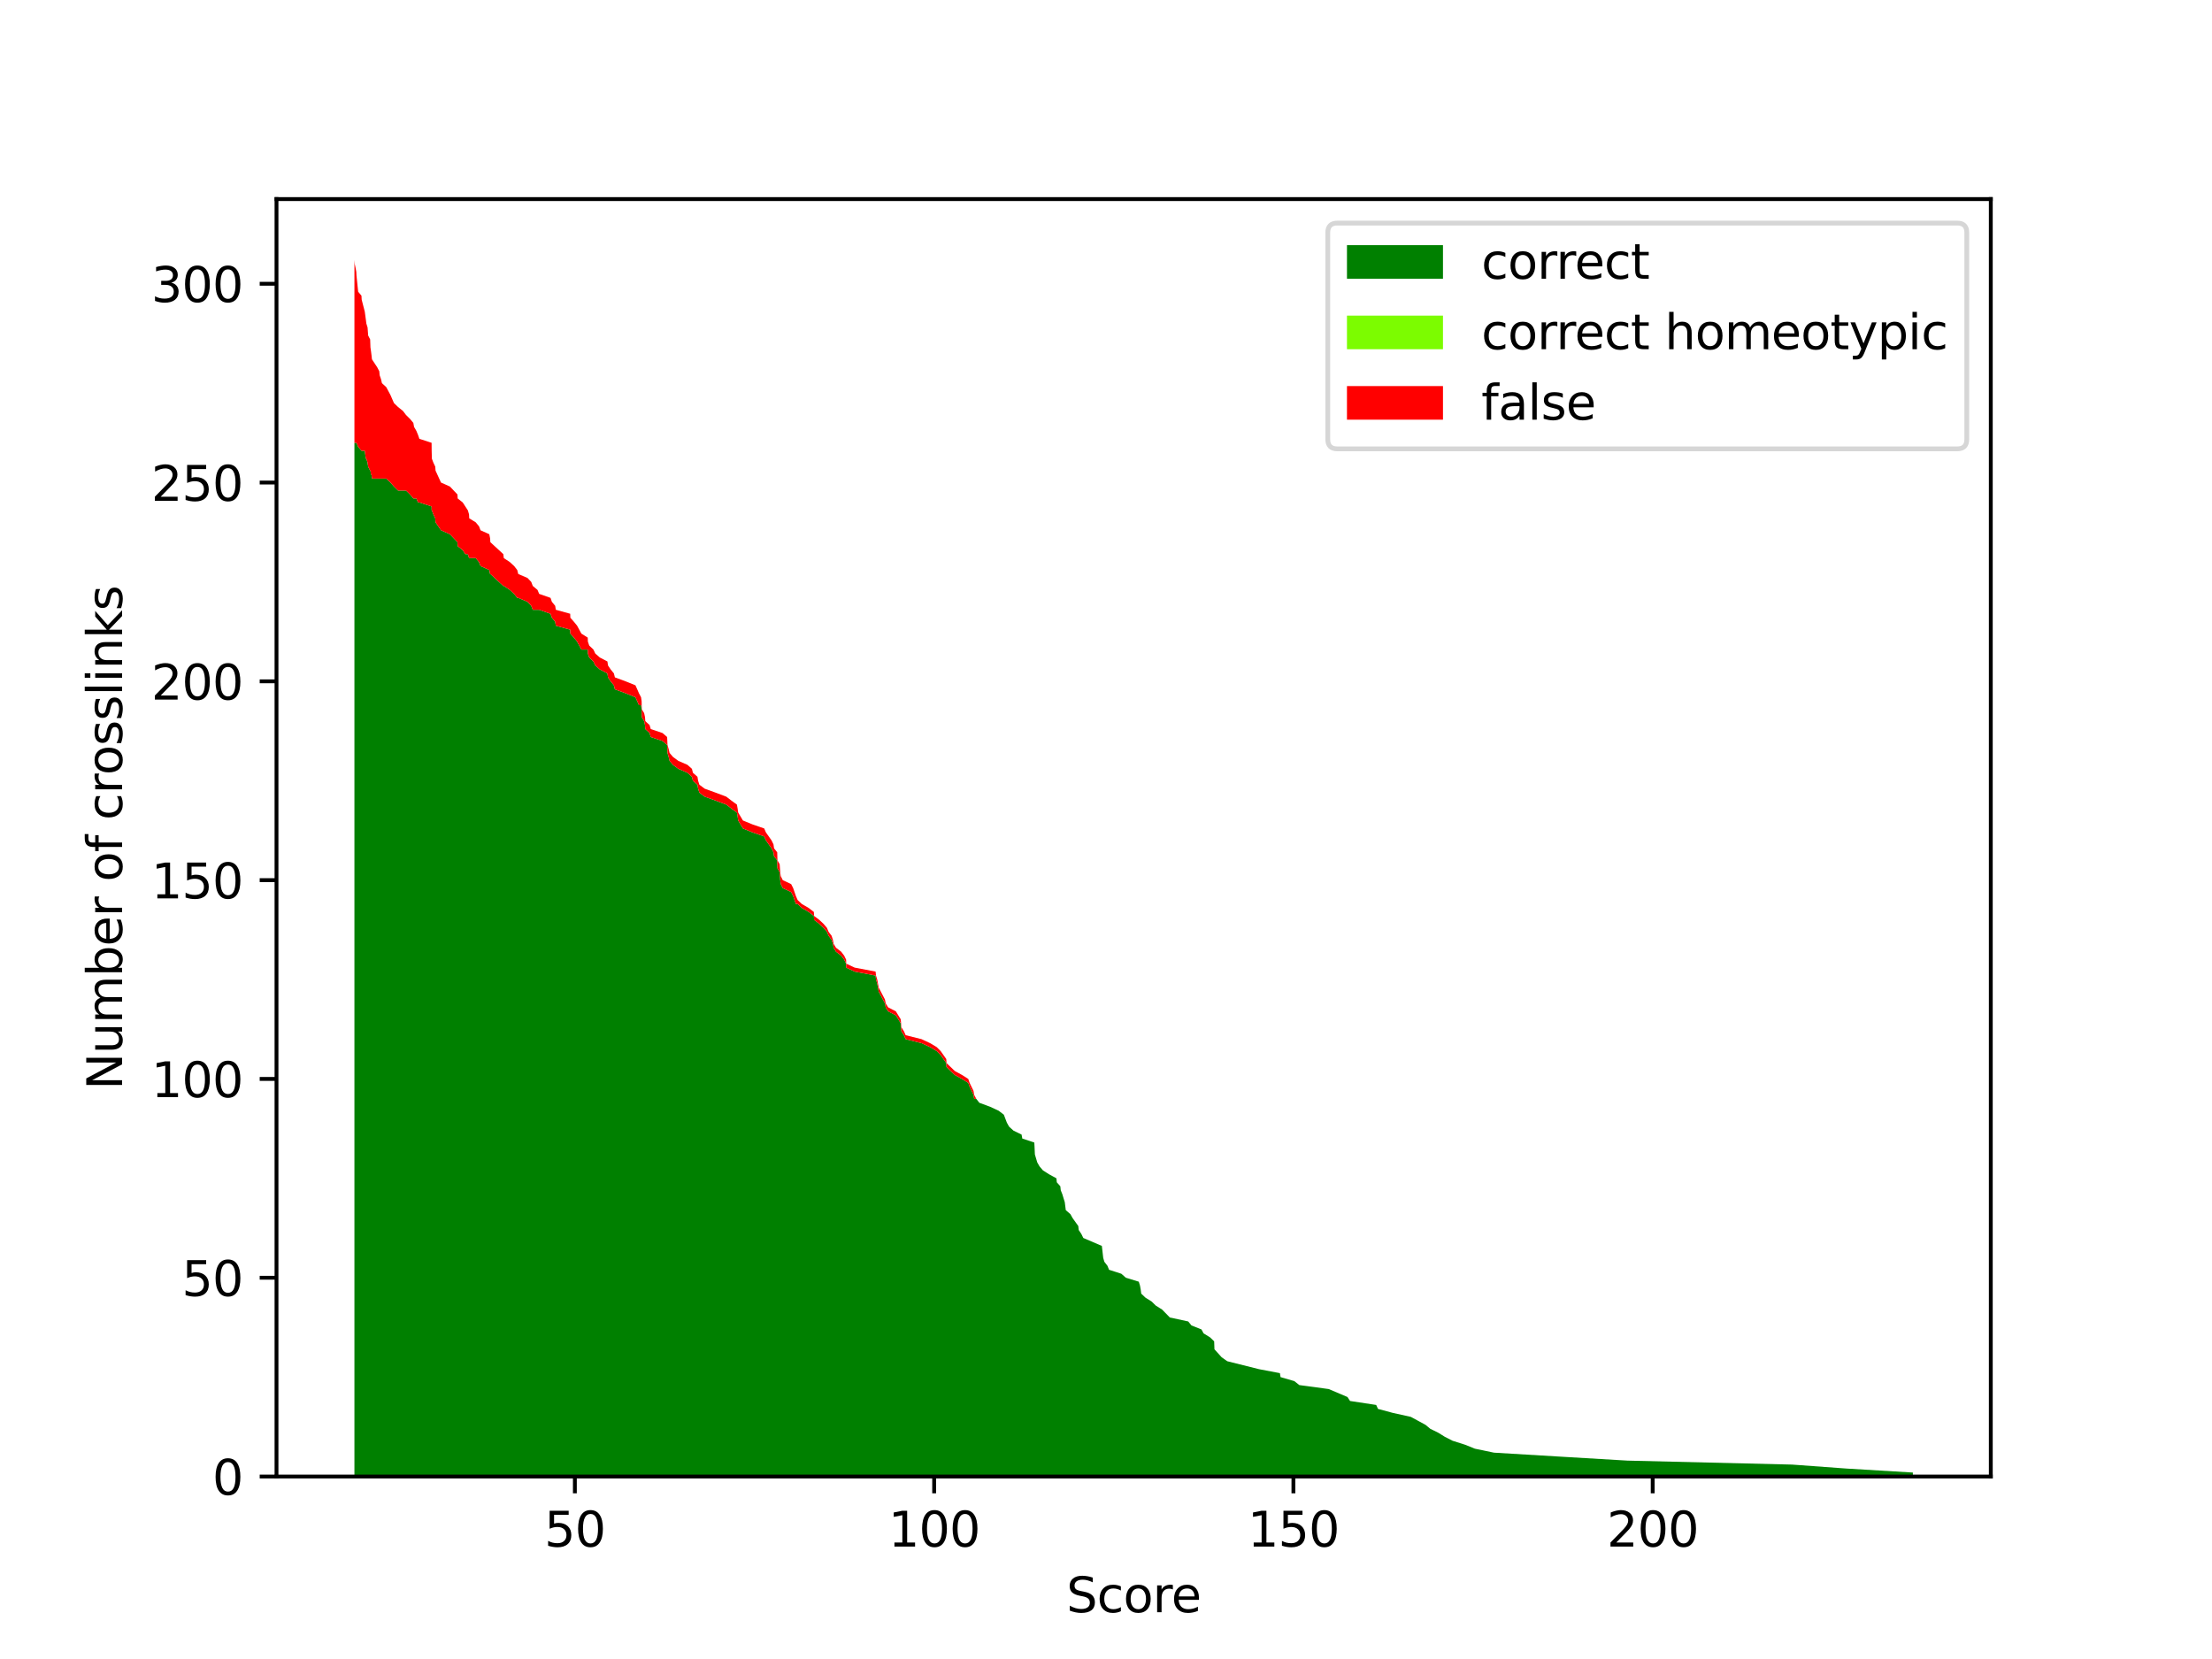 <?xml version="1.0" encoding="utf-8" standalone="no"?>
<!DOCTYPE svg PUBLIC "-//W3C//DTD SVG 1.1//EN"
  "http://www.w3.org/Graphics/SVG/1.1/DTD/svg11.dtd">
<svg xmlns:xlink="http://www.w3.org/1999/xlink" width="460.8pt" height="345.6pt" viewBox="0 0 460.8 345.6" xmlns="http://www.w3.org/2000/svg" version="1.1">
 <defs>
  <style type="text/css">*{stroke-linejoin: round; stroke-linecap: butt}</style>
 </defs>
 <g id="figure_1">
  <g id="patch_1">
   <path d="M 0 345.6 
L 460.8 345.6 
L 460.8 0 
L 0 0 
z
" style="fill: #ffffff"/>
  </g>
  <g id="axes_1">
   <g id="patch_2">
    <path d="M 57.6 307.584 
L 414.72 307.584 
L 414.72 41.472 
L 57.6 41.472 
z
" style="fill: #ffffff"/>
   </g>
   <g id="PolyCollection_1">
    <path d="M 73.833 92.243 
L 73.833 307.584 
L 73.893 307.584 
L 74.072 307.584 
L 74.222 307.584 
L 74.267 307.584 
L 74.611 307.584 
L 75.3 307.584 
L 75.345 307.584 
L 75.988 307.584 
L 76.213 307.584 
L 76.318 307.584 
L 76.572 307.584 
L 76.692 307.584 
L 77.111 307.584 
L 77.171 307.584 
L 77.29 307.584 
L 77.395 307.584 
L 77.485 307.584 
L 78.578 307.584 
L 79.012 307.584 
L 79.087 307.584 
L 79.371 307.584 
L 79.566 307.584 
L 80.464 307.584 
L 81.347 307.584 
L 82.065 307.584 
L 82.919 307.584 
L 83.952 307.584 
L 84.58 307.584 
L 85.418 307.584 
L 86.107 307.584 
L 86.257 307.584 
L 86.736 307.584 
L 87.08 307.584 
L 87.364 307.584 
L 89.909 307.584 
L 89.924 307.584 
L 89.969 307.584 
L 90.283 307.584 
L 90.672 307.584 
L 90.732 307.584 
L 91.87 307.584 
L 93.726 307.584 
L 95.298 307.584 
L 95.343 307.584 
L 96.39 307.584 
L 96.929 307.584 
L 97.468 307.584 
L 97.708 307.584 
L 97.753 307.584 
L 99.1 307.584 
L 99.788 307.584 
L 100.103 307.584 
L 101.929 307.584 
L 102.093 307.584 
L 102.153 307.584 
L 104.848 307.584 
L 104.953 307.584 
L 106.21 307.584 
L 107.108 307.584 
L 107.752 307.584 
L 107.961 307.584 
L 109.892 307.584 
L 110.671 307.584 
L 110.985 307.584 
L 111.973 307.584 
L 112.317 307.584 
L 114.682 307.584 
L 114.967 307.584 
L 115.655 307.584 
L 115.79 307.584 
L 118.784 307.584 
L 118.813 307.584 
L 119.547 307.584 
L 120.221 307.584 
L 121.119 307.584 
L 122.436 307.584 
L 122.466 307.584 
L 122.75 307.584 
L 123.618 307.584 
L 124.008 307.584 
L 124.951 307.584 
L 126.537 307.584 
L 126.657 307.584 
L 127.211 307.584 
L 127.884 307.584 
L 128.094 307.584 
L 130.339 307.584 
L 132.375 307.584 
L 132.749 307.584 
L 133.108 307.584 
L 133.543 307.584 
L 133.662 307.584 
L 133.692 307.584 
L 134.186 307.584 
L 134.366 307.584 
L 134.426 307.584 
L 135.324 307.584 
L 135.563 307.584 
L 138.018 307.584 
L 138.976 307.584 
L 139.051 307.584 
L 139.291 307.584 
L 139.485 307.584 
L 140.189 307.584 
L 141.311 307.584 
L 143.212 307.584 
L 144.14 307.584 
L 144.35 307.584 
L 145.293 307.584 
L 145.428 307.584 
L 145.697 307.584 
L 146.805 307.584 
L 149.095 307.584 
L 151.295 307.584 
L 152.373 307.584 
L 153.511 307.584 
L 153.66 307.584 
L 153.78 307.584 
L 154.768 307.584 
L 156.789 307.584 
L 159.199 307.584 
L 159.558 307.584 
L 160.726 307.584 
L 161.13 307.584 
L 161.25 307.584 
L 161.908 307.584 
L 161.953 307.584 
L 162.417 307.584 
L 162.537 307.584 
L 162.657 307.584 
L 163.061 307.584 
L 164.812 307.584 
L 165.231 307.584 
L 165.8 307.584 
L 166.159 307.584 
L 167.042 307.584 
L 168.464 307.584 
L 169.542 307.584 
L 169.587 307.584 
L 170.68 307.584 
L 171.563 307.584 
L 172.266 307.584 
L 172.611 307.584 
L 173.239 307.584 
L 173.509 307.584 
L 173.658 307.584 
L 174.152 307.584 
L 175.23 307.584 
L 175.859 307.584 
L 176.263 307.584 
L 176.278 307.584 
L 178.044 307.584 
L 182.4 307.584 
L 182.49 307.584 
L 182.744 307.584 
L 183.044 307.584 
L 184.346 307.584 
L 184.511 307.584 
L 185.02 307.584 
L 186.621 307.584 
L 187.639 307.584 
L 187.774 307.584 
L 188.298 307.584 
L 188.672 307.584 
L 191.98 307.584 
L 193.761 307.584 
L 195.138 307.584 
L 195.962 307.584 
L 197.129 307.584 
L 197.174 307.584 
L 198.896 307.584 
L 200.407 307.584 
L 201.71 307.584 
L 201.994 307.584 
L 202.802 307.584 
L 202.937 307.584 
L 203.371 307.584 
L 204.015 307.584 
L 206.26 307.584 
L 208.041 307.584 
L 209.119 307.584 
L 209.748 307.584 
L 210.212 307.584 
L 211.125 307.584 
L 212.816 307.584 
L 212.966 307.584 
L 215.466 307.584 
L 215.511 307.584 
L 215.586 307.584 
L 216.08 307.584 
L 216.559 307.584 
L 217.262 307.584 
L 218.564 307.584 
L 220.076 307.584 
L 220.151 307.584 
L 220.885 307.584 
L 220.974 307.584 
L 221.304 307.584 
L 221.558 307.584 
L 221.813 307.584 
L 222.022 307.584 
L 222.98 307.584 
L 223.444 307.584 
L 224.627 307.584 
L 224.716 307.584 
L 225.27 307.584 
L 225.674 307.584 
L 229.536 307.584 
L 229.821 307.584 
L 230.06 307.584 
L 230.704 307.584 
L 231.033 307.584 
L 233.593 307.584 
L 234.536 307.584 
L 237.23 307.584 
L 237.485 307.584 
L 237.634 307.584 
L 237.739 307.584 
L 238.607 307.584 
L 239.925 307.584 
L 240.763 307.584 
L 242.08 307.584 
L 243.697 307.584 
L 247.529 307.584 
L 248.202 307.584 
L 250.283 307.584 
L 250.732 307.584 
L 252.079 307.584 
L 252.932 307.584 
L 252.992 307.584 
L 254.489 307.584 
L 255.657 307.584 
L 262.273 307.584 
L 266.629 307.584 
L 266.763 307.584 
L 269.622 307.584 
L 270.67 307.584 
L 276.792 307.584 
L 280.699 307.584 
L 281.238 307.584 
L 286.687 307.584 
L 287.061 307.584 
L 290.159 307.584 
L 293.901 307.584 
L 296.955 307.584 
L 297.958 307.584 
L 299.634 307.584 
L 300.967 307.584 
L 302.583 307.584 
L 305.188 307.584 
L 307.239 307.584 
L 311.22 307.584 
L 325.036 307.584 
L 339.002 307.584 
L 373.325 307.584 
L 384.671 307.584 
L 398.487 307.584 
L 398.487 306.756 
L 398.487 306.756 
L 384.671 305.928 
L 373.325 305.099 
L 339.002 304.271 
L 325.036 303.443 
L 311.22 302.615 
L 307.239 301.786 
L 305.188 300.958 
L 302.583 300.13 
L 300.967 299.302 
L 299.634 298.473 
L 297.958 297.645 
L 296.955 296.817 
L 293.901 295.16 
L 290.159 294.332 
L 287.061 293.504 
L 286.687 292.676 
L 281.238 291.848 
L 280.699 291.019 
L 276.792 289.363 
L 270.67 288.535 
L 269.622 287.706 
L 266.763 286.878 
L 266.629 286.05 
L 262.273 285.222 
L 255.657 283.565 
L 254.489 282.737 
L 252.992 281.08 
L 252.932 279.424 
L 252.079 278.596 
L 250.732 277.768 
L 250.283 276.939 
L 248.202 276.111 
L 247.529 275.283 
L 243.697 274.455 
L 242.08 272.798 
L 240.763 271.97 
L 239.925 271.142 
L 238.607 270.313 
L 237.739 269.485 
L 237.634 268.657 
L 237.485 267.829 
L 237.23 267 
L 234.536 266.172 
L 233.593 265.344 
L 231.033 264.516 
L 230.704 263.688 
L 230.06 262.859 
L 229.821 262.031 
L 229.536 259.546 
L 225.674 257.89 
L 225.27 257.062 
L 224.716 256.233 
L 224.627 255.405 
L 223.444 253.749 
L 222.98 252.92 
L 222.022 252.092 
L 221.813 250.436 
L 221.558 249.608 
L 221.304 248.779 
L 220.974 247.951 
L 220.885 247.123 
L 220.151 246.295 
L 220.076 245.466 
L 218.564 244.638 
L 217.262 243.81 
L 216.559 242.982 
L 216.08 242.153 
L 215.586 240.497 
L 215.511 238.84 
L 215.466 238.012 
L 212.966 237.184 
L 212.816 236.356 
L 211.125 235.528 
L 210.212 234.699 
L 209.748 233.871 
L 209.119 232.215 
L 208.041 231.386 
L 206.26 230.558 
L 204.015 229.73 
L 203.371 228.902 
L 202.937 228.902 
L 202.802 228.073 
L 201.994 226.417 
L 201.71 225.589 
L 200.407 224.76 
L 198.896 223.932 
L 197.174 222.276 
L 197.129 221.448 
L 195.962 219.791 
L 195.138 218.963 
L 193.761 218.135 
L 191.98 217.306 
L 188.672 216.478 
L 188.298 215.65 
L 187.774 214.822 
L 187.639 213.165 
L 186.621 211.509 
L 185.02 210.68 
L 184.511 209.852 
L 184.346 209.024 
L 183.044 206.539 
L 182.744 204.883 
L 182.49 204.055 
L 182.4 203.226 
L 178.044 202.398 
L 176.278 201.57 
L 176.263 200.742 
L 175.859 199.913 
L 175.23 199.085 
L 174.152 198.257 
L 173.658 197.429 
L 173.509 196.6 
L 173.239 195.772 
L 172.611 194.944 
L 172.266 194.116 
L 171.563 193.288 
L 170.68 192.459 
L 169.587 191.631 
L 169.542 190.803 
L 168.464 189.975 
L 167.042 189.146 
L 166.159 188.318 
L 165.8 188.318 
L 165.231 186.662 
L 164.812 185.833 
L 163.061 185.005 
L 162.657 184.177 
L 162.537 183.349 
L 162.417 181.692 
L 161.953 180.864 
L 161.908 179.208 
L 161.25 178.379 
L 161.13 177.551 
L 160.726 176.723 
L 159.558 175.066 
L 159.199 174.238 
L 156.789 173.41 
L 154.768 172.582 
L 153.78 170.925 
L 153.66 170.097 
L 153.511 169.269 
L 152.373 168.44 
L 151.295 167.612 
L 149.095 166.784 
L 146.805 165.956 
L 145.697 165.128 
L 145.428 164.299 
L 145.293 163.471 
L 144.35 162.643 
L 144.14 161.815 
L 143.212 160.986 
L 141.311 160.158 
L 140.189 159.33 
L 139.485 158.502 
L 139.291 157.673 
L 139.051 156.845 
L 138.976 155.189 
L 138.018 154.36 
L 135.563 153.532 
L 135.324 152.704 
L 134.426 151.876 
L 134.366 151.048 
L 134.186 150.219 
L 133.692 149.391 
L 133.662 147.735 
L 133.543 146.906 
L 133.108 146.906 
L 132.749 146.078 
L 132.375 145.25 
L 130.339 144.422 
L 128.094 143.593 
L 127.884 142.765 
L 127.211 141.937 
L 126.657 141.109 
L 126.537 140.28 
L 124.951 139.452 
L 124.008 138.624 
L 123.618 137.796 
L 122.75 136.968 
L 122.466 136.139 
L 122.436 135.311 
L 121.119 135.311 
L 120.221 133.655 
L 119.547 132.826 
L 118.813 131.998 
L 118.784 131.17 
L 115.79 130.342 
L 115.655 129.513 
L 114.967 128.685 
L 114.682 127.857 
L 112.317 127.029 
L 111.973 127.029 
L 110.985 127.029 
L 110.671 126.2 
L 109.892 125.372 
L 107.961 124.544 
L 107.752 124.544 
L 107.108 123.716 
L 106.21 122.888 
L 104.953 122.059 
L 104.848 122.059 
L 102.153 119.575 
L 102.093 119.575 
L 101.929 118.746 
L 100.103 117.918 
L 99.788 117.09 
L 99.1 116.262 
L 97.753 116.262 
L 97.708 116.262 
L 97.468 115.433 
L 96.929 115.433 
L 96.39 114.605 
L 95.343 113.777 
L 95.298 112.949 
L 93.726 111.292 
L 91.87 110.464 
L 90.732 108.808 
L 90.672 107.979 
L 90.283 107.151 
L 89.969 106.323 
L 89.924 106.323 
L 89.909 105.495 
L 87.364 104.666 
L 87.08 104.666 
L 86.736 103.838 
L 86.257 103.838 
L 86.107 103.838 
L 85.418 103.01 
L 84.58 102.182 
L 83.952 102.182 
L 82.919 102.182 
L 82.065 101.353 
L 81.347 100.525 
L 80.464 99.697 
L 79.566 99.697 
L 79.371 99.697 
L 79.087 99.697 
L 79.012 99.697 
L 78.578 99.697 
L 77.485 99.697 
L 77.395 98.869 
L 77.29 98.869 
L 77.171 98.04 
L 77.111 98.04 
L 76.692 97.212 
L 76.572 96.384 
L 76.318 95.556 
L 76.213 95.556 
L 75.988 93.899 
L 75.345 93.899 
L 75.3 93.899 
L 74.611 93.071 
L 74.267 92.243 
L 74.222 92.243 
L 74.072 92.243 
L 73.893 92.243 
L 73.833 92.243 
z
" clip-path="url(#p67343fb4ef)" style="fill: #008000"/>
   </g>
   <g id="PolyCollection_2">
    <path d="M 73.833 92.243 
L 73.833 92.243 
L 73.893 92.243 
L 74.072 92.243 
L 74.222 92.243 
L 74.267 92.243 
L 74.611 93.071 
L 75.3 93.899 
L 75.345 93.899 
L 75.988 93.899 
L 76.213 95.556 
L 76.318 95.556 
L 76.572 96.384 
L 76.692 97.212 
L 77.111 98.04 
L 77.171 98.04 
L 77.29 98.869 
L 77.395 98.869 
L 77.485 99.697 
L 78.578 99.697 
L 79.012 99.697 
L 79.087 99.697 
L 79.371 99.697 
L 79.566 99.697 
L 80.464 99.697 
L 81.347 100.525 
L 82.065 101.353 
L 82.919 102.182 
L 83.952 102.182 
L 84.58 102.182 
L 85.418 103.01 
L 86.107 103.838 
L 86.257 103.838 
L 86.736 103.838 
L 87.08 104.666 
L 87.364 104.666 
L 89.909 105.495 
L 89.924 106.323 
L 89.969 106.323 
L 90.283 107.151 
L 90.672 107.979 
L 90.732 108.808 
L 91.87 110.464 
L 93.726 111.292 
L 95.298 112.949 
L 95.343 113.777 
L 96.39 114.605 
L 96.929 115.433 
L 97.468 115.433 
L 97.708 116.262 
L 97.753 116.262 
L 99.1 116.262 
L 99.788 117.09 
L 100.103 117.918 
L 101.929 118.746 
L 102.093 119.575 
L 102.153 119.575 
L 104.848 122.059 
L 104.953 122.059 
L 106.21 122.888 
L 107.108 123.716 
L 107.752 124.544 
L 107.961 124.544 
L 109.892 125.372 
L 110.671 126.2 
L 110.985 127.029 
L 111.973 127.029 
L 112.317 127.029 
L 114.682 127.857 
L 114.967 128.685 
L 115.655 129.513 
L 115.79 130.342 
L 118.784 131.17 
L 118.813 131.998 
L 119.547 132.826 
L 120.221 133.655 
L 121.119 135.311 
L 122.436 135.311 
L 122.466 136.139 
L 122.75 136.968 
L 123.618 137.796 
L 124.008 138.624 
L 124.951 139.452 
L 126.537 140.28 
L 126.657 141.109 
L 127.211 141.937 
L 127.884 142.765 
L 128.094 143.593 
L 130.339 144.422 
L 132.375 145.25 
L 132.749 146.078 
L 133.108 146.906 
L 133.543 146.906 
L 133.662 147.735 
L 133.692 149.391 
L 134.186 150.219 
L 134.366 151.048 
L 134.426 151.876 
L 135.324 152.704 
L 135.563 153.532 
L 138.018 154.36 
L 138.976 155.189 
L 139.051 156.845 
L 139.291 157.673 
L 139.485 158.502 
L 140.189 159.33 
L 141.311 160.158 
L 143.212 160.986 
L 144.14 161.815 
L 144.35 162.643 
L 145.293 163.471 
L 145.428 164.299 
L 145.697 165.128 
L 146.805 165.956 
L 149.095 166.784 
L 151.295 167.612 
L 152.373 168.44 
L 153.511 169.269 
L 153.66 170.097 
L 153.78 170.925 
L 154.768 172.582 
L 156.789 173.41 
L 159.199 174.238 
L 159.558 175.066 
L 160.726 176.723 
L 161.13 177.551 
L 161.25 178.379 
L 161.908 179.208 
L 161.953 180.864 
L 162.417 181.692 
L 162.537 183.349 
L 162.657 184.177 
L 163.061 185.005 
L 164.812 185.833 
L 165.231 186.662 
L 165.8 188.318 
L 166.159 188.318 
L 167.042 189.146 
L 168.464 189.975 
L 169.542 190.803 
L 169.587 191.631 
L 170.68 192.459 
L 171.563 193.288 
L 172.266 194.116 
L 172.611 194.944 
L 173.239 195.772 
L 173.509 196.6 
L 173.658 197.429 
L 174.152 198.257 
L 175.23 199.085 
L 175.859 199.913 
L 176.263 200.742 
L 176.278 201.57 
L 178.044 202.398 
L 182.4 203.226 
L 182.49 204.055 
L 182.744 204.883 
L 183.044 206.539 
L 184.346 209.024 
L 184.511 209.852 
L 185.02 210.68 
L 186.621 211.509 
L 187.639 213.165 
L 187.774 214.822 
L 188.298 215.65 
L 188.672 216.478 
L 191.98 217.306 
L 193.761 218.135 
L 195.138 218.963 
L 195.962 219.791 
L 197.129 221.448 
L 197.174 222.276 
L 198.896 223.932 
L 200.407 224.76 
L 201.71 225.589 
L 201.994 226.417 
L 202.802 228.073 
L 202.937 228.902 
L 203.371 228.902 
L 204.015 229.73 
L 206.26 230.558 
L 208.041 231.386 
L 209.119 232.215 
L 209.748 233.871 
L 210.212 234.699 
L 211.125 235.528 
L 212.816 236.356 
L 212.966 237.184 
L 215.466 238.012 
L 215.511 238.84 
L 215.586 240.497 
L 216.08 242.153 
L 216.559 242.982 
L 217.262 243.81 
L 218.564 244.638 
L 220.076 245.466 
L 220.151 246.295 
L 220.885 247.123 
L 220.974 247.951 
L 221.304 248.779 
L 221.558 249.608 
L 221.813 250.436 
L 222.022 252.092 
L 222.98 252.92 
L 223.444 253.749 
L 224.627 255.405 
L 224.716 256.233 
L 225.27 257.062 
L 225.674 257.89 
L 229.536 259.546 
L 229.821 262.031 
L 230.06 262.859 
L 230.704 263.688 
L 231.033 264.516 
L 233.593 265.344 
L 234.536 266.172 
L 237.23 267 
L 237.485 267.829 
L 237.634 268.657 
L 237.739 269.485 
L 238.607 270.313 
L 239.925 271.142 
L 240.763 271.97 
L 242.08 272.798 
L 243.697 274.455 
L 247.529 275.283 
L 248.202 276.111 
L 250.283 276.939 
L 250.732 277.768 
L 252.079 278.596 
L 252.932 279.424 
L 252.992 281.08 
L 254.489 282.737 
L 255.657 283.565 
L 262.273 285.222 
L 266.629 286.05 
L 266.763 286.878 
L 269.622 287.706 
L 270.67 288.535 
L 276.792 289.363 
L 280.699 291.019 
L 281.238 291.848 
L 286.687 292.676 
L 287.061 293.504 
L 290.159 294.332 
L 293.901 295.16 
L 296.955 296.817 
L 297.958 297.645 
L 299.634 298.473 
L 300.967 299.302 
L 302.583 300.13 
L 305.188 300.958 
L 307.239 301.786 
L 311.22 302.615 
L 325.036 303.443 
L 339.002 304.271 
L 373.325 305.099 
L 384.671 305.928 
L 398.487 306.756 
L 398.487 306.756 
L 398.487 306.756 
L 384.671 305.928 
L 373.325 305.099 
L 339.002 304.271 
L 325.036 303.443 
L 311.22 302.615 
L 307.239 301.786 
L 305.188 300.958 
L 302.583 300.13 
L 300.967 299.302 
L 299.634 298.473 
L 297.958 297.645 
L 296.955 296.817 
L 293.901 295.16 
L 290.159 294.332 
L 287.061 293.504 
L 286.687 292.676 
L 281.238 291.848 
L 280.699 291.019 
L 276.792 289.363 
L 270.67 288.535 
L 269.622 287.706 
L 266.763 286.878 
L 266.629 286.05 
L 262.273 285.222 
L 255.657 283.565 
L 254.489 282.737 
L 252.992 281.08 
L 252.932 279.424 
L 252.079 278.596 
L 250.732 277.768 
L 250.283 276.939 
L 248.202 276.111 
L 247.529 275.283 
L 243.697 274.455 
L 242.08 272.798 
L 240.763 271.97 
L 239.925 271.142 
L 238.607 270.313 
L 237.739 269.485 
L 237.634 268.657 
L 237.485 267.829 
L 237.23 267 
L 234.536 266.172 
L 233.593 265.344 
L 231.033 264.516 
L 230.704 263.688 
L 230.06 262.859 
L 229.821 262.031 
L 229.536 259.546 
L 225.674 257.89 
L 225.27 257.062 
L 224.716 256.233 
L 224.627 255.405 
L 223.444 253.749 
L 222.98 252.92 
L 222.022 252.092 
L 221.813 250.436 
L 221.558 249.608 
L 221.304 248.779 
L 220.974 247.951 
L 220.885 247.123 
L 220.151 246.295 
L 220.076 245.466 
L 218.564 244.638 
L 217.262 243.81 
L 216.559 242.982 
L 216.08 242.153 
L 215.586 240.497 
L 215.511 238.84 
L 215.466 238.012 
L 212.966 237.184 
L 212.816 236.356 
L 211.125 235.528 
L 210.212 234.699 
L 209.748 233.871 
L 209.119 232.215 
L 208.041 231.386 
L 206.26 230.558 
L 204.015 229.73 
L 203.371 228.902 
L 202.937 228.902 
L 202.802 228.073 
L 201.994 226.417 
L 201.71 225.589 
L 200.407 224.76 
L 198.896 223.932 
L 197.174 222.276 
L 197.129 221.448 
L 195.962 219.791 
L 195.138 218.963 
L 193.761 218.135 
L 191.98 217.306 
L 188.672 216.478 
L 188.298 215.65 
L 187.774 214.822 
L 187.639 213.165 
L 186.621 211.509 
L 185.02 210.68 
L 184.511 209.852 
L 184.346 209.024 
L 183.044 206.539 
L 182.744 204.883 
L 182.49 204.055 
L 182.4 203.226 
L 178.044 202.398 
L 176.278 201.57 
L 176.263 200.742 
L 175.859 199.913 
L 175.23 199.085 
L 174.152 198.257 
L 173.658 197.429 
L 173.509 196.6 
L 173.239 195.772 
L 172.611 194.944 
L 172.266 194.116 
L 171.563 193.288 
L 170.68 192.459 
L 169.587 191.631 
L 169.542 190.803 
L 168.464 189.975 
L 167.042 189.146 
L 166.159 188.318 
L 165.8 188.318 
L 165.231 186.662 
L 164.812 185.833 
L 163.061 185.005 
L 162.657 184.177 
L 162.537 183.349 
L 162.417 181.692 
L 161.953 180.864 
L 161.908 179.208 
L 161.25 178.379 
L 161.13 177.551 
L 160.726 176.723 
L 159.558 175.066 
L 159.199 174.238 
L 156.789 173.41 
L 154.768 172.582 
L 153.78 170.925 
L 153.66 170.097 
L 153.511 169.269 
L 152.373 168.44 
L 151.295 167.612 
L 149.095 166.784 
L 146.805 165.956 
L 145.697 165.128 
L 145.428 164.299 
L 145.293 163.471 
L 144.35 162.643 
L 144.14 161.815 
L 143.212 160.986 
L 141.311 160.158 
L 140.189 159.33 
L 139.485 158.502 
L 139.291 157.673 
L 139.051 156.845 
L 138.976 155.189 
L 138.018 154.36 
L 135.563 153.532 
L 135.324 152.704 
L 134.426 151.876 
L 134.366 151.048 
L 134.186 150.219 
L 133.692 149.391 
L 133.662 147.735 
L 133.543 146.906 
L 133.108 146.906 
L 132.749 146.078 
L 132.375 145.25 
L 130.339 144.422 
L 128.094 143.593 
L 127.884 142.765 
L 127.211 141.937 
L 126.657 141.109 
L 126.537 140.28 
L 124.951 139.452 
L 124.008 138.624 
L 123.618 137.796 
L 122.75 136.968 
L 122.466 136.139 
L 122.436 135.311 
L 121.119 135.311 
L 120.221 133.655 
L 119.547 132.826 
L 118.813 131.998 
L 118.784 131.17 
L 115.79 130.342 
L 115.655 129.513 
L 114.967 128.685 
L 114.682 127.857 
L 112.317 127.029 
L 111.973 127.029 
L 110.985 127.029 
L 110.671 126.2 
L 109.892 125.372 
L 107.961 124.544 
L 107.752 124.544 
L 107.108 123.716 
L 106.21 122.888 
L 104.953 122.059 
L 104.848 122.059 
L 102.153 119.575 
L 102.093 119.575 
L 101.929 118.746 
L 100.103 117.918 
L 99.788 117.09 
L 99.1 116.262 
L 97.753 116.262 
L 97.708 116.262 
L 97.468 115.433 
L 96.929 115.433 
L 96.39 114.605 
L 95.343 113.777 
L 95.298 112.949 
L 93.726 111.292 
L 91.87 110.464 
L 90.732 108.808 
L 90.672 107.979 
L 90.283 107.151 
L 89.969 106.323 
L 89.924 106.323 
L 89.909 105.495 
L 87.364 104.666 
L 87.08 104.666 
L 86.736 103.838 
L 86.257 103.838 
L 86.107 103.838 
L 85.418 103.01 
L 84.58 102.182 
L 83.952 102.182 
L 82.919 102.182 
L 82.065 101.353 
L 81.347 100.525 
L 80.464 99.697 
L 79.566 99.697 
L 79.371 99.697 
L 79.087 99.697 
L 79.012 99.697 
L 78.578 99.697 
L 77.485 99.697 
L 77.395 98.869 
L 77.29 98.869 
L 77.171 98.04 
L 77.111 98.04 
L 76.692 97.212 
L 76.572 96.384 
L 76.318 95.556 
L 76.213 95.556 
L 75.988 93.899 
L 75.345 93.899 
L 75.3 93.899 
L 74.611 93.071 
L 74.267 92.243 
L 74.222 92.243 
L 74.072 92.243 
L 73.893 92.243 
L 73.833 92.243 
z
" clip-path="url(#p67343fb4ef)" style="fill: #7cfc00"/>
   </g>
   <g id="PolyCollection_3">
    <path d="M 73.833 54.144 
L 73.833 92.243 
L 73.893 92.243 
L 74.072 92.243 
L 74.222 92.243 
L 74.267 92.243 
L 74.611 93.071 
L 75.3 93.899 
L 75.345 93.899 
L 75.988 93.899 
L 76.213 95.556 
L 76.318 95.556 
L 76.572 96.384 
L 76.692 97.212 
L 77.111 98.04 
L 77.171 98.04 
L 77.29 98.869 
L 77.395 98.869 
L 77.485 99.697 
L 78.578 99.697 
L 79.012 99.697 
L 79.087 99.697 
L 79.371 99.697 
L 79.566 99.697 
L 80.464 99.697 
L 81.347 100.525 
L 82.065 101.353 
L 82.919 102.182 
L 83.952 102.182 
L 84.58 102.182 
L 85.418 103.01 
L 86.107 103.838 
L 86.257 103.838 
L 86.736 103.838 
L 87.08 104.666 
L 87.364 104.666 
L 89.909 105.495 
L 89.924 106.323 
L 89.969 106.323 
L 90.283 107.151 
L 90.672 107.979 
L 90.732 108.808 
L 91.87 110.464 
L 93.726 111.292 
L 95.298 112.949 
L 95.343 113.777 
L 96.39 114.605 
L 96.929 115.433 
L 97.468 115.433 
L 97.708 116.262 
L 97.753 116.262 
L 99.1 116.262 
L 99.788 117.09 
L 100.103 117.918 
L 101.929 118.746 
L 102.093 119.575 
L 102.153 119.575 
L 104.848 122.059 
L 104.953 122.059 
L 106.21 122.888 
L 107.108 123.716 
L 107.752 124.544 
L 107.961 124.544 
L 109.892 125.372 
L 110.671 126.2 
L 110.985 127.029 
L 111.973 127.029 
L 112.317 127.029 
L 114.682 127.857 
L 114.967 128.685 
L 115.655 129.513 
L 115.79 130.342 
L 118.784 131.17 
L 118.813 131.998 
L 119.547 132.826 
L 120.221 133.655 
L 121.119 135.311 
L 122.436 135.311 
L 122.466 136.139 
L 122.75 136.968 
L 123.618 137.796 
L 124.008 138.624 
L 124.951 139.452 
L 126.537 140.28 
L 126.657 141.109 
L 127.211 141.937 
L 127.884 142.765 
L 128.094 143.593 
L 130.339 144.422 
L 132.375 145.25 
L 132.749 146.078 
L 133.108 146.906 
L 133.543 146.906 
L 133.662 147.735 
L 133.692 149.391 
L 134.186 150.219 
L 134.366 151.048 
L 134.426 151.876 
L 135.324 152.704 
L 135.563 153.532 
L 138.018 154.36 
L 138.976 155.189 
L 139.051 156.845 
L 139.291 157.673 
L 139.485 158.502 
L 140.189 159.33 
L 141.311 160.158 
L 143.212 160.986 
L 144.14 161.815 
L 144.35 162.643 
L 145.293 163.471 
L 145.428 164.299 
L 145.697 165.128 
L 146.805 165.956 
L 149.095 166.784 
L 151.295 167.612 
L 152.373 168.44 
L 153.511 169.269 
L 153.66 170.097 
L 153.78 170.925 
L 154.768 172.582 
L 156.789 173.41 
L 159.199 174.238 
L 159.558 175.066 
L 160.726 176.723 
L 161.13 177.551 
L 161.25 178.379 
L 161.908 179.208 
L 161.953 180.864 
L 162.417 181.692 
L 162.537 183.349 
L 162.657 184.177 
L 163.061 185.005 
L 164.812 185.833 
L 165.231 186.662 
L 165.8 188.318 
L 166.159 188.318 
L 167.042 189.146 
L 168.464 189.975 
L 169.542 190.803 
L 169.587 191.631 
L 170.68 192.459 
L 171.563 193.288 
L 172.266 194.116 
L 172.611 194.944 
L 173.239 195.772 
L 173.509 196.6 
L 173.658 197.429 
L 174.152 198.257 
L 175.23 199.085 
L 175.859 199.913 
L 176.263 200.742 
L 176.278 201.57 
L 178.044 202.398 
L 182.4 203.226 
L 182.49 204.055 
L 182.744 204.883 
L 183.044 206.539 
L 184.346 209.024 
L 184.511 209.852 
L 185.02 210.68 
L 186.621 211.509 
L 187.639 213.165 
L 187.774 214.822 
L 188.298 215.65 
L 188.672 216.478 
L 191.98 217.306 
L 193.761 218.135 
L 195.138 218.963 
L 195.962 219.791 
L 197.129 221.448 
L 197.174 222.276 
L 198.896 223.932 
L 200.407 224.76 
L 201.71 225.589 
L 201.994 226.417 
L 202.802 228.073 
L 202.937 228.902 
L 203.371 228.902 
L 204.015 229.73 
L 206.26 230.558 
L 208.041 231.386 
L 209.119 232.215 
L 209.748 233.871 
L 210.212 234.699 
L 211.125 235.528 
L 212.816 236.356 
L 212.966 237.184 
L 215.466 238.012 
L 215.511 238.84 
L 215.586 240.497 
L 216.08 242.153 
L 216.559 242.982 
L 217.262 243.81 
L 218.564 244.638 
L 220.076 245.466 
L 220.151 246.295 
L 220.885 247.123 
L 220.974 247.951 
L 221.304 248.779 
L 221.558 249.608 
L 221.813 250.436 
L 222.022 252.092 
L 222.98 252.92 
L 223.444 253.749 
L 224.627 255.405 
L 224.716 256.233 
L 225.27 257.062 
L 225.674 257.89 
L 229.536 259.546 
L 229.821 262.031 
L 230.06 262.859 
L 230.704 263.688 
L 231.033 264.516 
L 233.593 265.344 
L 234.536 266.172 
L 237.23 267 
L 237.485 267.829 
L 237.634 268.657 
L 237.739 269.485 
L 238.607 270.313 
L 239.925 271.142 
L 240.763 271.97 
L 242.08 272.798 
L 243.697 274.455 
L 247.529 275.283 
L 248.202 276.111 
L 250.283 276.939 
L 250.732 277.768 
L 252.079 278.596 
L 252.932 279.424 
L 252.992 281.08 
L 254.489 282.737 
L 255.657 283.565 
L 262.273 285.222 
L 266.629 286.05 
L 266.763 286.878 
L 269.622 287.706 
L 270.67 288.535 
L 276.792 289.363 
L 280.699 291.019 
L 281.238 291.848 
L 286.687 292.676 
L 287.061 293.504 
L 290.159 294.332 
L 293.901 295.16 
L 296.955 296.817 
L 297.958 297.645 
L 299.634 298.473 
L 300.967 299.302 
L 302.583 300.13 
L 305.188 300.958 
L 307.239 301.786 
L 311.22 302.615 
L 325.036 303.443 
L 339.002 304.271 
L 373.325 305.099 
L 384.671 305.928 
L 398.487 306.756 
L 398.487 306.756 
L 398.487 306.756 
L 384.671 305.928 
L 373.325 305.099 
L 339.002 304.271 
L 325.036 303.443 
L 311.22 302.615 
L 307.239 301.786 
L 305.188 300.958 
L 302.583 300.13 
L 300.967 299.302 
L 299.634 298.473 
L 297.958 297.645 
L 296.955 296.817 
L 293.901 295.16 
L 290.159 294.332 
L 287.061 293.504 
L 286.687 292.676 
L 281.238 291.848 
L 280.699 291.019 
L 276.792 289.363 
L 270.67 288.535 
L 269.622 287.706 
L 266.763 286.878 
L 266.629 286.05 
L 262.273 285.222 
L 255.657 283.565 
L 254.489 282.737 
L 252.992 281.08 
L 252.932 279.424 
L 252.079 278.596 
L 250.732 277.768 
L 250.283 276.939 
L 248.202 276.111 
L 247.529 275.283 
L 243.697 274.455 
L 242.08 272.798 
L 240.763 271.97 
L 239.925 271.142 
L 238.607 270.313 
L 237.739 269.485 
L 237.634 268.657 
L 237.485 267.829 
L 237.23 267 
L 234.536 266.172 
L 233.593 265.344 
L 231.033 264.516 
L 230.704 263.688 
L 230.06 262.859 
L 229.821 262.031 
L 229.536 259.546 
L 225.674 257.89 
L 225.27 257.062 
L 224.716 256.233 
L 224.627 255.405 
L 223.444 253.749 
L 222.98 252.92 
L 222.022 252.092 
L 221.813 250.436 
L 221.558 249.608 
L 221.304 248.779 
L 220.974 247.951 
L 220.885 247.123 
L 220.151 246.295 
L 220.076 245.466 
L 218.564 244.638 
L 217.262 243.81 
L 216.559 242.982 
L 216.08 242.153 
L 215.586 240.497 
L 215.511 238.84 
L 215.466 238.012 
L 212.966 237.184 
L 212.816 236.356 
L 211.125 235.528 
L 210.212 234.699 
L 209.748 233.871 
L 209.119 232.215 
L 208.041 231.386 
L 206.26 230.558 
L 204.015 229.73 
L 203.371 228.902 
L 202.937 228.073 
L 202.802 227.245 
L 201.994 225.589 
L 201.71 224.76 
L 200.407 223.932 
L 198.896 223.104 
L 197.174 221.448 
L 197.129 220.619 
L 195.962 218.963 
L 195.138 218.135 
L 193.761 217.306 
L 191.98 216.478 
L 188.672 215.65 
L 188.298 214.822 
L 187.774 213.993 
L 187.639 212.337 
L 186.621 210.68 
L 185.02 209.852 
L 184.511 209.024 
L 184.346 208.196 
L 183.044 205.711 
L 182.744 204.055 
L 182.49 203.226 
L 182.4 202.398 
L 178.044 201.57 
L 176.278 200.742 
L 176.263 199.913 
L 175.859 199.085 
L 175.23 198.257 
L 174.152 197.429 
L 173.658 196.6 
L 173.509 195.772 
L 173.239 194.944 
L 172.611 194.116 
L 172.266 193.288 
L 171.563 192.459 
L 170.68 191.631 
L 169.587 190.803 
L 169.542 189.975 
L 168.464 189.146 
L 167.042 188.318 
L 166.159 187.49 
L 165.8 186.662 
L 165.231 185.005 
L 164.812 184.177 
L 163.061 183.349 
L 162.657 182.52 
L 162.537 181.692 
L 162.417 180.036 
L 161.953 179.208 
L 161.908 177.551 
L 161.25 176.723 
L 161.13 175.895 
L 160.726 175.066 
L 159.558 173.41 
L 159.199 172.582 
L 156.789 171.753 
L 154.768 170.925 
L 153.78 169.269 
L 153.66 168.44 
L 153.511 167.612 
L 152.373 166.784 
L 151.295 165.956 
L 149.095 165.128 
L 146.805 164.299 
L 145.697 163.471 
L 145.428 162.643 
L 145.293 161.815 
L 144.35 160.986 
L 144.14 160.158 
L 143.212 159.33 
L 141.311 158.502 
L 140.189 157.673 
L 139.485 156.845 
L 139.291 156.017 
L 139.051 155.189 
L 138.976 153.532 
L 138.018 152.704 
L 135.563 151.876 
L 135.324 151.048 
L 134.426 150.219 
L 134.366 149.391 
L 134.186 148.563 
L 133.692 147.735 
L 133.662 146.078 
L 133.543 145.25 
L 133.108 144.422 
L 132.749 143.593 
L 132.375 142.765 
L 130.339 141.937 
L 128.094 141.109 
L 127.884 140.28 
L 127.211 139.452 
L 126.657 138.624 
L 126.537 137.796 
L 124.951 136.968 
L 124.008 136.139 
L 123.618 135.311 
L 122.75 134.483 
L 122.466 133.655 
L 122.436 132.826 
L 121.119 131.998 
L 120.221 130.342 
L 119.547 129.513 
L 118.813 128.685 
L 118.784 127.857 
L 115.79 127.029 
L 115.655 126.2 
L 114.967 125.372 
L 114.682 124.544 
L 112.317 123.716 
L 111.973 122.888 
L 110.985 122.059 
L 110.671 121.231 
L 109.892 120.403 
L 107.961 119.575 
L 107.752 118.746 
L 107.108 117.918 
L 106.21 117.09 
L 104.953 116.262 
L 104.848 115.433 
L 102.153 112.949 
L 102.093 112.12 
L 101.929 111.292 
L 100.103 110.464 
L 99.788 109.636 
L 99.1 108.808 
L 97.753 107.979 
L 97.708 107.151 
L 97.468 106.323 
L 96.929 105.495 
L 96.39 104.666 
L 95.343 103.838 
L 95.298 103.01 
L 93.726 101.353 
L 91.87 100.525 
L 90.732 98.04 
L 90.672 97.212 
L 90.283 96.384 
L 89.969 95.556 
L 89.924 93.899 
L 89.909 92.243 
L 87.364 91.415 
L 87.08 90.586 
L 86.736 89.758 
L 86.257 88.93 
L 86.107 88.102 
L 85.418 87.273 
L 84.58 86.445 
L 83.952 85.617 
L 82.919 84.789 
L 82.065 83.96 
L 81.347 82.304 
L 80.464 80.648 
L 79.566 79.819 
L 79.371 78.991 
L 79.087 78.163 
L 79.012 77.335 
L 78.578 76.506 
L 77.485 74.85 
L 77.395 74.022 
L 77.29 73.193 
L 77.171 72.365 
L 77.111 70.709 
L 76.692 69.88 
L 76.572 68.224 
L 76.318 67.396 
L 76.213 66.568 
L 75.988 64.911 
L 75.345 62.426 
L 75.3 61.598 
L 74.611 60.77 
L 74.267 57.457 
L 74.222 56.629 
L 74.072 55.8 
L 73.893 54.972 
L 73.833 54.144 
z
" clip-path="url(#p67343fb4ef)" style="fill: #ff0000"/>
   </g>
   <g id="matplotlib.axis_1">
    <g id="xtick_1">
     <g id="line2d_1">
      <defs>
       <path id="m12d984e11b" d="M 0 0 
L 0 3.5 
" style="stroke: #000000; stroke-width: 0.8"/>
      </defs>
      <g>
       <use xlink:href="#m12d984e11b" x="119.756" y="307.584" style="stroke: #000000; stroke-width: 0.8"/>
      </g>
     </g>
     <g id="text_1">
      <!-- 50 -->
      <g transform="translate(113.394 322.182)scale(0.1 -0.1)">
       <defs>
        <path id="DejaVuSans-35" d="M 691 4666 
L 3169 4666 
L 3169 4134 
L 1269 4134 
L 1269 2991 
Q 1406 3038 1543 3061 
Q 1681 3084 1819 3084 
Q 2600 3084 3056 2656 
Q 3513 2228 3513 1497 
Q 3513 744 3044 326 
Q 2575 -91 1722 -91 
Q 1428 -91 1123 -41 
Q 819 9 494 109 
L 494 744 
Q 775 591 1075 516 
Q 1375 441 1709 441 
Q 2250 441 2565 725 
Q 2881 1009 2881 1497 
Q 2881 1984 2565 2268 
Q 2250 2553 1709 2553 
Q 1456 2553 1204 2497 
Q 953 2441 691 2322 
L 691 4666 
z
" transform="scale(0.016)"/>
        <path id="DejaVuSans-30" d="M 2034 4250 
Q 1547 4250 1301 3770 
Q 1056 3291 1056 2328 
Q 1056 1369 1301 889 
Q 1547 409 2034 409 
Q 2525 409 2770 889 
Q 3016 1369 3016 2328 
Q 3016 3291 2770 3770 
Q 2525 4250 2034 4250 
z
M 2034 4750 
Q 2819 4750 3233 4129 
Q 3647 3509 3647 2328 
Q 3647 1150 3233 529 
Q 2819 -91 2034 -91 
Q 1250 -91 836 529 
Q 422 1150 422 2328 
Q 422 3509 836 4129 
Q 1250 4750 2034 4750 
z
" transform="scale(0.016)"/>
       </defs>
       <use xlink:href="#DejaVuSans-35"/>
       <use xlink:href="#DejaVuSans-30" x="63.623"/>
      </g>
     </g>
    </g>
    <g id="xtick_2">
     <g id="line2d_2">
      <g>
       <use xlink:href="#m12d984e11b" x="194.6" y="307.584" style="stroke: #000000; stroke-width: 0.8"/>
      </g>
     </g>
     <g id="text_2">
      <!-- 100 -->
      <g transform="translate(185.056 322.182)scale(0.1 -0.1)">
       <defs>
        <path id="DejaVuSans-31" d="M 794 531 
L 1825 531 
L 1825 4091 
L 703 3866 
L 703 4441 
L 1819 4666 
L 2450 4666 
L 2450 531 
L 3481 531 
L 3481 0 
L 794 0 
L 794 531 
z
" transform="scale(0.016)"/>
       </defs>
       <use xlink:href="#DejaVuSans-31"/>
       <use xlink:href="#DejaVuSans-30" x="63.623"/>
       <use xlink:href="#DejaVuSans-30" x="127.246"/>
      </g>
     </g>
    </g>
    <g id="xtick_3">
     <g id="line2d_3">
      <g>
       <use xlink:href="#m12d984e11b" x="269.443" y="307.584" style="stroke: #000000; stroke-width: 0.8"/>
      </g>
     </g>
     <g id="text_3">
      <!-- 150 -->
      <g transform="translate(259.899 322.182)scale(0.1 -0.1)">
       <use xlink:href="#DejaVuSans-31"/>
       <use xlink:href="#DejaVuSans-35" x="63.623"/>
       <use xlink:href="#DejaVuSans-30" x="127.246"/>
      </g>
     </g>
    </g>
    <g id="xtick_4">
     <g id="line2d_4">
      <g>
       <use xlink:href="#m12d984e11b" x="344.286" y="307.584" style="stroke: #000000; stroke-width: 0.8"/>
      </g>
     </g>
     <g id="text_4">
      <!-- 200 -->
      <g transform="translate(334.742 322.182)scale(0.1 -0.1)">
       <defs>
        <path id="DejaVuSans-32" d="M 1228 531 
L 3431 531 
L 3431 0 
L 469 0 
L 469 531 
Q 828 903 1448 1529 
Q 2069 2156 2228 2338 
Q 2531 2678 2651 2914 
Q 2772 3150 2772 3378 
Q 2772 3750 2511 3984 
Q 2250 4219 1831 4219 
Q 1534 4219 1204 4116 
Q 875 4013 500 3803 
L 500 4441 
Q 881 4594 1212 4672 
Q 1544 4750 1819 4750 
Q 2544 4750 2975 4387 
Q 3406 4025 3406 3419 
Q 3406 3131 3298 2873 
Q 3191 2616 2906 2266 
Q 2828 2175 2409 1742 
Q 1991 1309 1228 531 
z
" transform="scale(0.016)"/>
       </defs>
       <use xlink:href="#DejaVuSans-32"/>
       <use xlink:href="#DejaVuSans-30" x="63.623"/>
       <use xlink:href="#DejaVuSans-30" x="127.246"/>
      </g>
     </g>
    </g>
    <g id="text_5">
     <!-- Score -->
     <g transform="translate(222.158 335.861)scale(0.1 -0.1)">
      <defs>
       <path id="DejaVuSans-53" d="M 3425 4513 
L 3425 3897 
Q 3066 4069 2747 4153 
Q 2428 4238 2131 4238 
Q 1616 4238 1336 4038 
Q 1056 3838 1056 3469 
Q 1056 3159 1242 3001 
Q 1428 2844 1947 2747 
L 2328 2669 
Q 3034 2534 3370 2195 
Q 3706 1856 3706 1288 
Q 3706 609 3251 259 
Q 2797 -91 1919 -91 
Q 1588 -91 1214 -16 
Q 841 59 441 206 
L 441 856 
Q 825 641 1194 531 
Q 1563 422 1919 422 
Q 2459 422 2753 634 
Q 3047 847 3047 1241 
Q 3047 1584 2836 1778 
Q 2625 1972 2144 2069 
L 1759 2144 
Q 1053 2284 737 2584 
Q 422 2884 422 3419 
Q 422 4038 858 4394 
Q 1294 4750 2059 4750 
Q 2388 4750 2728 4690 
Q 3069 4631 3425 4513 
z
" transform="scale(0.016)"/>
       <path id="DejaVuSans-63" d="M 3122 3366 
L 3122 2828 
Q 2878 2963 2633 3030 
Q 2388 3097 2138 3097 
Q 1578 3097 1268 2742 
Q 959 2388 959 1747 
Q 959 1106 1268 751 
Q 1578 397 2138 397 
Q 2388 397 2633 464 
Q 2878 531 3122 666 
L 3122 134 
Q 2881 22 2623 -34 
Q 2366 -91 2075 -91 
Q 1284 -91 818 406 
Q 353 903 353 1747 
Q 353 2603 823 3093 
Q 1294 3584 2113 3584 
Q 2378 3584 2631 3529 
Q 2884 3475 3122 3366 
z
" transform="scale(0.016)"/>
       <path id="DejaVuSans-6f" d="M 1959 3097 
Q 1497 3097 1228 2736 
Q 959 2375 959 1747 
Q 959 1119 1226 758 
Q 1494 397 1959 397 
Q 2419 397 2687 759 
Q 2956 1122 2956 1747 
Q 2956 2369 2687 2733 
Q 2419 3097 1959 3097 
z
M 1959 3584 
Q 2709 3584 3137 3096 
Q 3566 2609 3566 1747 
Q 3566 888 3137 398 
Q 2709 -91 1959 -91 
Q 1206 -91 779 398 
Q 353 888 353 1747 
Q 353 2609 779 3096 
Q 1206 3584 1959 3584 
z
" transform="scale(0.016)"/>
       <path id="DejaVuSans-72" d="M 2631 2963 
Q 2534 3019 2420 3045 
Q 2306 3072 2169 3072 
Q 1681 3072 1420 2755 
Q 1159 2438 1159 1844 
L 1159 0 
L 581 0 
L 581 3500 
L 1159 3500 
L 1159 2956 
Q 1341 3275 1631 3429 
Q 1922 3584 2338 3584 
Q 2397 3584 2469 3576 
Q 2541 3569 2628 3553 
L 2631 2963 
z
" transform="scale(0.016)"/>
       <path id="DejaVuSans-65" d="M 3597 1894 
L 3597 1613 
L 953 1613 
Q 991 1019 1311 708 
Q 1631 397 2203 397 
Q 2534 397 2845 478 
Q 3156 559 3463 722 
L 3463 178 
Q 3153 47 2828 -22 
Q 2503 -91 2169 -91 
Q 1331 -91 842 396 
Q 353 884 353 1716 
Q 353 2575 817 3079 
Q 1281 3584 2069 3584 
Q 2775 3584 3186 3129 
Q 3597 2675 3597 1894 
z
M 3022 2063 
Q 3016 2534 2758 2815 
Q 2500 3097 2075 3097 
Q 1594 3097 1305 2825 
Q 1016 2553 972 2059 
L 3022 2063 
z
" transform="scale(0.016)"/>
      </defs>
      <use xlink:href="#DejaVuSans-53"/>
      <use xlink:href="#DejaVuSans-63" x="63.477"/>
      <use xlink:href="#DejaVuSans-6f" x="118.457"/>
      <use xlink:href="#DejaVuSans-72" x="179.639"/>
      <use xlink:href="#DejaVuSans-65" x="218.502"/>
     </g>
    </g>
   </g>
   <g id="matplotlib.axis_2">
    <g id="ytick_1">
     <g id="line2d_5">
      <defs>
       <path id="m92350bf060" d="M 0 0 
L -3.5 0 
" style="stroke: #000000; stroke-width: 0.8"/>
      </defs>
      <g>
       <use xlink:href="#m92350bf060" x="57.6" y="307.584" style="stroke: #000000; stroke-width: 0.8"/>
      </g>
     </g>
     <g id="text_6">
      <!-- 0 -->
      <g transform="translate(44.237 311.383)scale(0.1 -0.1)">
       <use xlink:href="#DejaVuSans-30"/>
      </g>
     </g>
    </g>
    <g id="ytick_2">
     <g id="line2d_6">
      <g>
       <use xlink:href="#m92350bf060" x="57.6" y="266.172" style="stroke: #000000; stroke-width: 0.8"/>
      </g>
     </g>
     <g id="text_7">
      <!-- 50 -->
      <g transform="translate(37.875 269.971)scale(0.1 -0.1)">
       <use xlink:href="#DejaVuSans-35"/>
       <use xlink:href="#DejaVuSans-30" x="63.623"/>
      </g>
     </g>
    </g>
    <g id="ytick_3">
     <g id="line2d_7">
      <g>
       <use xlink:href="#m92350bf060" x="57.6" y="224.76" style="stroke: #000000; stroke-width: 0.8"/>
      </g>
     </g>
     <g id="text_8">
      <!-- 100 -->
      <g transform="translate(31.512 228.56)scale(0.1 -0.1)">
       <use xlink:href="#DejaVuSans-31"/>
       <use xlink:href="#DejaVuSans-30" x="63.623"/>
       <use xlink:href="#DejaVuSans-30" x="127.246"/>
      </g>
     </g>
    </g>
    <g id="ytick_4">
     <g id="line2d_8">
      <g>
       <use xlink:href="#m92350bf060" x="57.6" y="183.349" style="stroke: #000000; stroke-width: 0.8"/>
      </g>
     </g>
     <g id="text_9">
      <!-- 150 -->
      <g transform="translate(31.512 187.148)scale(0.1 -0.1)">
       <use xlink:href="#DejaVuSans-31"/>
       <use xlink:href="#DejaVuSans-35" x="63.623"/>
       <use xlink:href="#DejaVuSans-30" x="127.246"/>
      </g>
     </g>
    </g>
    <g id="ytick_5">
     <g id="line2d_9">
      <g>
       <use xlink:href="#m92350bf060" x="57.6" y="141.937" style="stroke: #000000; stroke-width: 0.8"/>
      </g>
     </g>
     <g id="text_10">
      <!-- 200 -->
      <g transform="translate(31.512 145.736)scale(0.1 -0.1)">
       <use xlink:href="#DejaVuSans-32"/>
       <use xlink:href="#DejaVuSans-30" x="63.623"/>
       <use xlink:href="#DejaVuSans-30" x="127.246"/>
      </g>
     </g>
    </g>
    <g id="ytick_6">
     <g id="line2d_10">
      <g>
       <use xlink:href="#m92350bf060" x="57.6" y="100.525" style="stroke: #000000; stroke-width: 0.8"/>
      </g>
     </g>
     <g id="text_11">
      <!-- 250 -->
      <g transform="translate(31.512 104.324)scale(0.1 -0.1)">
       <use xlink:href="#DejaVuSans-32"/>
       <use xlink:href="#DejaVuSans-35" x="63.623"/>
       <use xlink:href="#DejaVuSans-30" x="127.246"/>
      </g>
     </g>
    </g>
    <g id="ytick_7">
     <g id="line2d_11">
      <g>
       <use xlink:href="#m92350bf060" x="57.6" y="59.113" style="stroke: #000000; stroke-width: 0.8"/>
      </g>
     </g>
     <g id="text_12">
      <!-- 300 -->
      <g transform="translate(31.512 62.913)scale(0.1 -0.1)">
       <defs>
        <path id="DejaVuSans-33" d="M 2597 2516 
Q 3050 2419 3304 2112 
Q 3559 1806 3559 1356 
Q 3559 666 3084 287 
Q 2609 -91 1734 -91 
Q 1441 -91 1130 -33 
Q 819 25 488 141 
L 488 750 
Q 750 597 1062 519 
Q 1375 441 1716 441 
Q 2309 441 2620 675 
Q 2931 909 2931 1356 
Q 2931 1769 2642 2001 
Q 2353 2234 1838 2234 
L 1294 2234 
L 1294 2753 
L 1863 2753 
Q 2328 2753 2575 2939 
Q 2822 3125 2822 3475 
Q 2822 3834 2567 4026 
Q 2313 4219 1838 4219 
Q 1578 4219 1281 4162 
Q 984 4106 628 3988 
L 628 4550 
Q 988 4650 1302 4700 
Q 1616 4750 1894 4750 
Q 2613 4750 3031 4423 
Q 3450 4097 3450 3541 
Q 3450 3153 3228 2886 
Q 3006 2619 2597 2516 
z
" transform="scale(0.016)"/>
       </defs>
       <use xlink:href="#DejaVuSans-33"/>
       <use xlink:href="#DejaVuSans-30" x="63.623"/>
       <use xlink:href="#DejaVuSans-30" x="127.246"/>
      </g>
     </g>
    </g>
    <g id="text_13">
     <!-- Number of crosslinks -->
     <g transform="translate(25.433 227.019)rotate(-90)scale(0.1 -0.1)">
      <defs>
       <path id="DejaVuSans-4e" d="M 628 4666 
L 1478 4666 
L 3547 763 
L 3547 4666 
L 4159 4666 
L 4159 0 
L 3309 0 
L 1241 3903 
L 1241 0 
L 628 0 
L 628 4666 
z
" transform="scale(0.016)"/>
       <path id="DejaVuSans-75" d="M 544 1381 
L 544 3500 
L 1119 3500 
L 1119 1403 
Q 1119 906 1312 657 
Q 1506 409 1894 409 
Q 2359 409 2629 706 
Q 2900 1003 2900 1516 
L 2900 3500 
L 3475 3500 
L 3475 0 
L 2900 0 
L 2900 538 
Q 2691 219 2414 64 
Q 2138 -91 1772 -91 
Q 1169 -91 856 284 
Q 544 659 544 1381 
z
M 1991 3584 
L 1991 3584 
z
" transform="scale(0.016)"/>
       <path id="DejaVuSans-6d" d="M 3328 2828 
Q 3544 3216 3844 3400 
Q 4144 3584 4550 3584 
Q 5097 3584 5394 3201 
Q 5691 2819 5691 2113 
L 5691 0 
L 5113 0 
L 5113 2094 
Q 5113 2597 4934 2840 
Q 4756 3084 4391 3084 
Q 3944 3084 3684 2787 
Q 3425 2491 3425 1978 
L 3425 0 
L 2847 0 
L 2847 2094 
Q 2847 2600 2669 2842 
Q 2491 3084 2119 3084 
Q 1678 3084 1418 2786 
Q 1159 2488 1159 1978 
L 1159 0 
L 581 0 
L 581 3500 
L 1159 3500 
L 1159 2956 
Q 1356 3278 1631 3431 
Q 1906 3584 2284 3584 
Q 2666 3584 2933 3390 
Q 3200 3197 3328 2828 
z
" transform="scale(0.016)"/>
       <path id="DejaVuSans-62" d="M 3116 1747 
Q 3116 2381 2855 2742 
Q 2594 3103 2138 3103 
Q 1681 3103 1420 2742 
Q 1159 2381 1159 1747 
Q 1159 1113 1420 752 
Q 1681 391 2138 391 
Q 2594 391 2855 752 
Q 3116 1113 3116 1747 
z
M 1159 2969 
Q 1341 3281 1617 3432 
Q 1894 3584 2278 3584 
Q 2916 3584 3314 3078 
Q 3713 2572 3713 1747 
Q 3713 922 3314 415 
Q 2916 -91 2278 -91 
Q 1894 -91 1617 61 
Q 1341 213 1159 525 
L 1159 0 
L 581 0 
L 581 4863 
L 1159 4863 
L 1159 2969 
z
" transform="scale(0.016)"/>
       <path id="DejaVuSans-20" transform="scale(0.016)"/>
       <path id="DejaVuSans-66" d="M 2375 4863 
L 2375 4384 
L 1825 4384 
Q 1516 4384 1395 4259 
Q 1275 4134 1275 3809 
L 1275 3500 
L 2222 3500 
L 2222 3053 
L 1275 3053 
L 1275 0 
L 697 0 
L 697 3053 
L 147 3053 
L 147 3500 
L 697 3500 
L 697 3744 
Q 697 4328 969 4595 
Q 1241 4863 1831 4863 
L 2375 4863 
z
" transform="scale(0.016)"/>
       <path id="DejaVuSans-73" d="M 2834 3397 
L 2834 2853 
Q 2591 2978 2328 3040 
Q 2066 3103 1784 3103 
Q 1356 3103 1142 2972 
Q 928 2841 928 2578 
Q 928 2378 1081 2264 
Q 1234 2150 1697 2047 
L 1894 2003 
Q 2506 1872 2764 1633 
Q 3022 1394 3022 966 
Q 3022 478 2636 193 
Q 2250 -91 1575 -91 
Q 1294 -91 989 -36 
Q 684 19 347 128 
L 347 722 
Q 666 556 975 473 
Q 1284 391 1588 391 
Q 1994 391 2212 530 
Q 2431 669 2431 922 
Q 2431 1156 2273 1281 
Q 2116 1406 1581 1522 
L 1381 1569 
Q 847 1681 609 1914 
Q 372 2147 372 2553 
Q 372 3047 722 3315 
Q 1072 3584 1716 3584 
Q 2034 3584 2315 3537 
Q 2597 3491 2834 3397 
z
" transform="scale(0.016)"/>
       <path id="DejaVuSans-6c" d="M 603 4863 
L 1178 4863 
L 1178 0 
L 603 0 
L 603 4863 
z
" transform="scale(0.016)"/>
       <path id="DejaVuSans-69" d="M 603 3500 
L 1178 3500 
L 1178 0 
L 603 0 
L 603 3500 
z
M 603 4863 
L 1178 4863 
L 1178 4134 
L 603 4134 
L 603 4863 
z
" transform="scale(0.016)"/>
       <path id="DejaVuSans-6e" d="M 3513 2113 
L 3513 0 
L 2938 0 
L 2938 2094 
Q 2938 2591 2744 2837 
Q 2550 3084 2163 3084 
Q 1697 3084 1428 2787 
Q 1159 2491 1159 1978 
L 1159 0 
L 581 0 
L 581 3500 
L 1159 3500 
L 1159 2956 
Q 1366 3272 1645 3428 
Q 1925 3584 2291 3584 
Q 2894 3584 3203 3211 
Q 3513 2838 3513 2113 
z
" transform="scale(0.016)"/>
       <path id="DejaVuSans-6b" d="M 581 4863 
L 1159 4863 
L 1159 1991 
L 2875 3500 
L 3609 3500 
L 1753 1863 
L 3688 0 
L 2938 0 
L 1159 1709 
L 1159 0 
L 581 0 
L 581 4863 
z
" transform="scale(0.016)"/>
      </defs>
      <use xlink:href="#DejaVuSans-4e"/>
      <use xlink:href="#DejaVuSans-75" x="74.805"/>
      <use xlink:href="#DejaVuSans-6d" x="138.184"/>
      <use xlink:href="#DejaVuSans-62" x="235.596"/>
      <use xlink:href="#DejaVuSans-65" x="299.072"/>
      <use xlink:href="#DejaVuSans-72" x="360.596"/>
      <use xlink:href="#DejaVuSans-20" x="401.709"/>
      <use xlink:href="#DejaVuSans-6f" x="433.496"/>
      <use xlink:href="#DejaVuSans-66" x="494.678"/>
      <use xlink:href="#DejaVuSans-20" x="529.883"/>
      <use xlink:href="#DejaVuSans-63" x="561.67"/>
      <use xlink:href="#DejaVuSans-72" x="616.65"/>
      <use xlink:href="#DejaVuSans-6f" x="655.514"/>
      <use xlink:href="#DejaVuSans-73" x="716.695"/>
      <use xlink:href="#DejaVuSans-73" x="768.795"/>
      <use xlink:href="#DejaVuSans-6c" x="820.895"/>
      <use xlink:href="#DejaVuSans-69" x="848.678"/>
      <use xlink:href="#DejaVuSans-6e" x="876.461"/>
      <use xlink:href="#DejaVuSans-6b" x="939.84"/>
      <use xlink:href="#DejaVuSans-73" x="997.75"/>
     </g>
    </g>
   </g>
   <g id="patch_3">
    <path d="M 57.6 307.584 
L 57.6 41.472 
" style="fill: none; stroke: #000000; stroke-width: 0.8; stroke-linejoin: miter; stroke-linecap: square"/>
   </g>
   <g id="patch_4">
    <path d="M 414.72 307.584 
L 414.72 41.472 
" style="fill: none; stroke: #000000; stroke-width: 0.8; stroke-linejoin: miter; stroke-linecap: square"/>
   </g>
   <g id="patch_5">
    <path d="M 57.6 307.584 
L 414.72 307.584 
" style="fill: none; stroke: #000000; stroke-width: 0.8; stroke-linejoin: miter; stroke-linecap: square"/>
   </g>
   <g id="patch_6">
    <path d="M 57.6 41.472 
L 414.72 41.472 
" style="fill: none; stroke: #000000; stroke-width: 0.8; stroke-linejoin: miter; stroke-linecap: square"/>
   </g>
   <g id="legend_1">
    <g id="patch_7">
     <path d="M 278.598 93.506 
L 407.72 93.506 
Q 409.72 93.506 409.72 91.506 
L 409.72 48.472 
Q 409.72 46.472 407.72 46.472 
L 278.598 46.472 
Q 276.598 46.472 276.598 48.472 
L 276.598 91.506 
Q 276.598 93.506 278.598 93.506 
z
" style="fill: #ffffff; opacity: 0.8; stroke: #cccccc; stroke-linejoin: miter"/>
    </g>
    <g id="patch_8">
     <path d="M 280.598 58.07 
L 300.598 58.07 
L 300.598 51.07 
L 280.598 51.07 
z
" style="fill: #008000"/>
    </g>
    <g id="text_14">
     <!-- correct -->
     <g transform="translate(308.598 58.07)scale(0.1 -0.1)">
      <defs>
       <path id="DejaVuSans-74" d="M 1172 4494 
L 1172 3500 
L 2356 3500 
L 2356 3053 
L 1172 3053 
L 1172 1153 
Q 1172 725 1289 603 
Q 1406 481 1766 481 
L 2356 481 
L 2356 0 
L 1766 0 
Q 1100 0 847 248 
Q 594 497 594 1153 
L 594 3053 
L 172 3053 
L 172 3500 
L 594 3500 
L 594 4494 
L 1172 4494 
z
" transform="scale(0.016)"/>
      </defs>
      <use xlink:href="#DejaVuSans-63"/>
      <use xlink:href="#DejaVuSans-6f" x="54.98"/>
      <use xlink:href="#DejaVuSans-72" x="116.162"/>
      <use xlink:href="#DejaVuSans-72" x="155.525"/>
      <use xlink:href="#DejaVuSans-65" x="194.389"/>
      <use xlink:href="#DejaVuSans-63" x="255.912"/>
      <use xlink:href="#DejaVuSans-74" x="310.893"/>
     </g>
    </g>
    <g id="patch_9">
     <path d="M 280.598 72.749 
L 300.598 72.749 
L 300.598 65.749 
L 280.598 65.749 
z
" style="fill: #7cfc00"/>
    </g>
    <g id="text_15">
     <!-- correct homeotypic -->
     <g transform="translate(308.598 72.749)scale(0.1 -0.1)">
      <defs>
       <path id="DejaVuSans-68" d="M 3513 2113 
L 3513 0 
L 2938 0 
L 2938 2094 
Q 2938 2591 2744 2837 
Q 2550 3084 2163 3084 
Q 1697 3084 1428 2787 
Q 1159 2491 1159 1978 
L 1159 0 
L 581 0 
L 581 4863 
L 1159 4863 
L 1159 2956 
Q 1366 3272 1645 3428 
Q 1925 3584 2291 3584 
Q 2894 3584 3203 3211 
Q 3513 2838 3513 2113 
z
" transform="scale(0.016)"/>
       <path id="DejaVuSans-79" d="M 2059 -325 
Q 1816 -950 1584 -1140 
Q 1353 -1331 966 -1331 
L 506 -1331 
L 506 -850 
L 844 -850 
Q 1081 -850 1212 -737 
Q 1344 -625 1503 -206 
L 1606 56 
L 191 3500 
L 800 3500 
L 1894 763 
L 2988 3500 
L 3597 3500 
L 2059 -325 
z
" transform="scale(0.016)"/>
       <path id="DejaVuSans-70" d="M 1159 525 
L 1159 -1331 
L 581 -1331 
L 581 3500 
L 1159 3500 
L 1159 2969 
Q 1341 3281 1617 3432 
Q 1894 3584 2278 3584 
Q 2916 3584 3314 3078 
Q 3713 2572 3713 1747 
Q 3713 922 3314 415 
Q 2916 -91 2278 -91 
Q 1894 -91 1617 61 
Q 1341 213 1159 525 
z
M 3116 1747 
Q 3116 2381 2855 2742 
Q 2594 3103 2138 3103 
Q 1681 3103 1420 2742 
Q 1159 2381 1159 1747 
Q 1159 1113 1420 752 
Q 1681 391 2138 391 
Q 2594 391 2855 752 
Q 3116 1113 3116 1747 
z
" transform="scale(0.016)"/>
      </defs>
      <use xlink:href="#DejaVuSans-63"/>
      <use xlink:href="#DejaVuSans-6f" x="54.98"/>
      <use xlink:href="#DejaVuSans-72" x="116.162"/>
      <use xlink:href="#DejaVuSans-72" x="155.525"/>
      <use xlink:href="#DejaVuSans-65" x="194.389"/>
      <use xlink:href="#DejaVuSans-63" x="255.912"/>
      <use xlink:href="#DejaVuSans-74" x="310.893"/>
      <use xlink:href="#DejaVuSans-20" x="350.102"/>
      <use xlink:href="#DejaVuSans-68" x="381.889"/>
      <use xlink:href="#DejaVuSans-6f" x="445.268"/>
      <use xlink:href="#DejaVuSans-6d" x="506.449"/>
      <use xlink:href="#DejaVuSans-65" x="603.861"/>
      <use xlink:href="#DejaVuSans-6f" x="665.385"/>
      <use xlink:href="#DejaVuSans-74" x="726.566"/>
      <use xlink:href="#DejaVuSans-79" x="765.775"/>
      <use xlink:href="#DejaVuSans-70" x="824.955"/>
      <use xlink:href="#DejaVuSans-69" x="888.432"/>
      <use xlink:href="#DejaVuSans-63" x="916.215"/>
     </g>
    </g>
    <g id="patch_10">
     <path d="M 280.598 87.427 
L 300.598 87.427 
L 300.598 80.427 
L 280.598 80.427 
z
" style="fill: #ff0000"/>
    </g>
    <g id="text_16">
     <!-- false -->
     <g transform="translate(308.598 87.427)scale(0.1 -0.1)">
      <defs>
       <path id="DejaVuSans-61" d="M 2194 1759 
Q 1497 1759 1228 1600 
Q 959 1441 959 1056 
Q 959 750 1161 570 
Q 1363 391 1709 391 
Q 2188 391 2477 730 
Q 2766 1069 2766 1631 
L 2766 1759 
L 2194 1759 
z
M 3341 1997 
L 3341 0 
L 2766 0 
L 2766 531 
Q 2569 213 2275 61 
Q 1981 -91 1556 -91 
Q 1019 -91 701 211 
Q 384 513 384 1019 
Q 384 1609 779 1909 
Q 1175 2209 1959 2209 
L 2766 2209 
L 2766 2266 
Q 2766 2663 2505 2880 
Q 2244 3097 1772 3097 
Q 1472 3097 1187 3025 
Q 903 2953 641 2809 
L 641 3341 
Q 956 3463 1253 3523 
Q 1550 3584 1831 3584 
Q 2591 3584 2966 3190 
Q 3341 2797 3341 1997 
z
" transform="scale(0.016)"/>
      </defs>
      <use xlink:href="#DejaVuSans-66"/>
      <use xlink:href="#DejaVuSans-61" x="35.205"/>
      <use xlink:href="#DejaVuSans-6c" x="96.484"/>
      <use xlink:href="#DejaVuSans-73" x="124.268"/>
      <use xlink:href="#DejaVuSans-65" x="176.367"/>
     </g>
    </g>
   </g>
  </g>
 </g>
 <defs>
  <clipPath id="p67343fb4ef">
   <rect x="57.6" y="41.472" width="357.12" height="266.112"/>
  </clipPath>
 </defs>
</svg>
